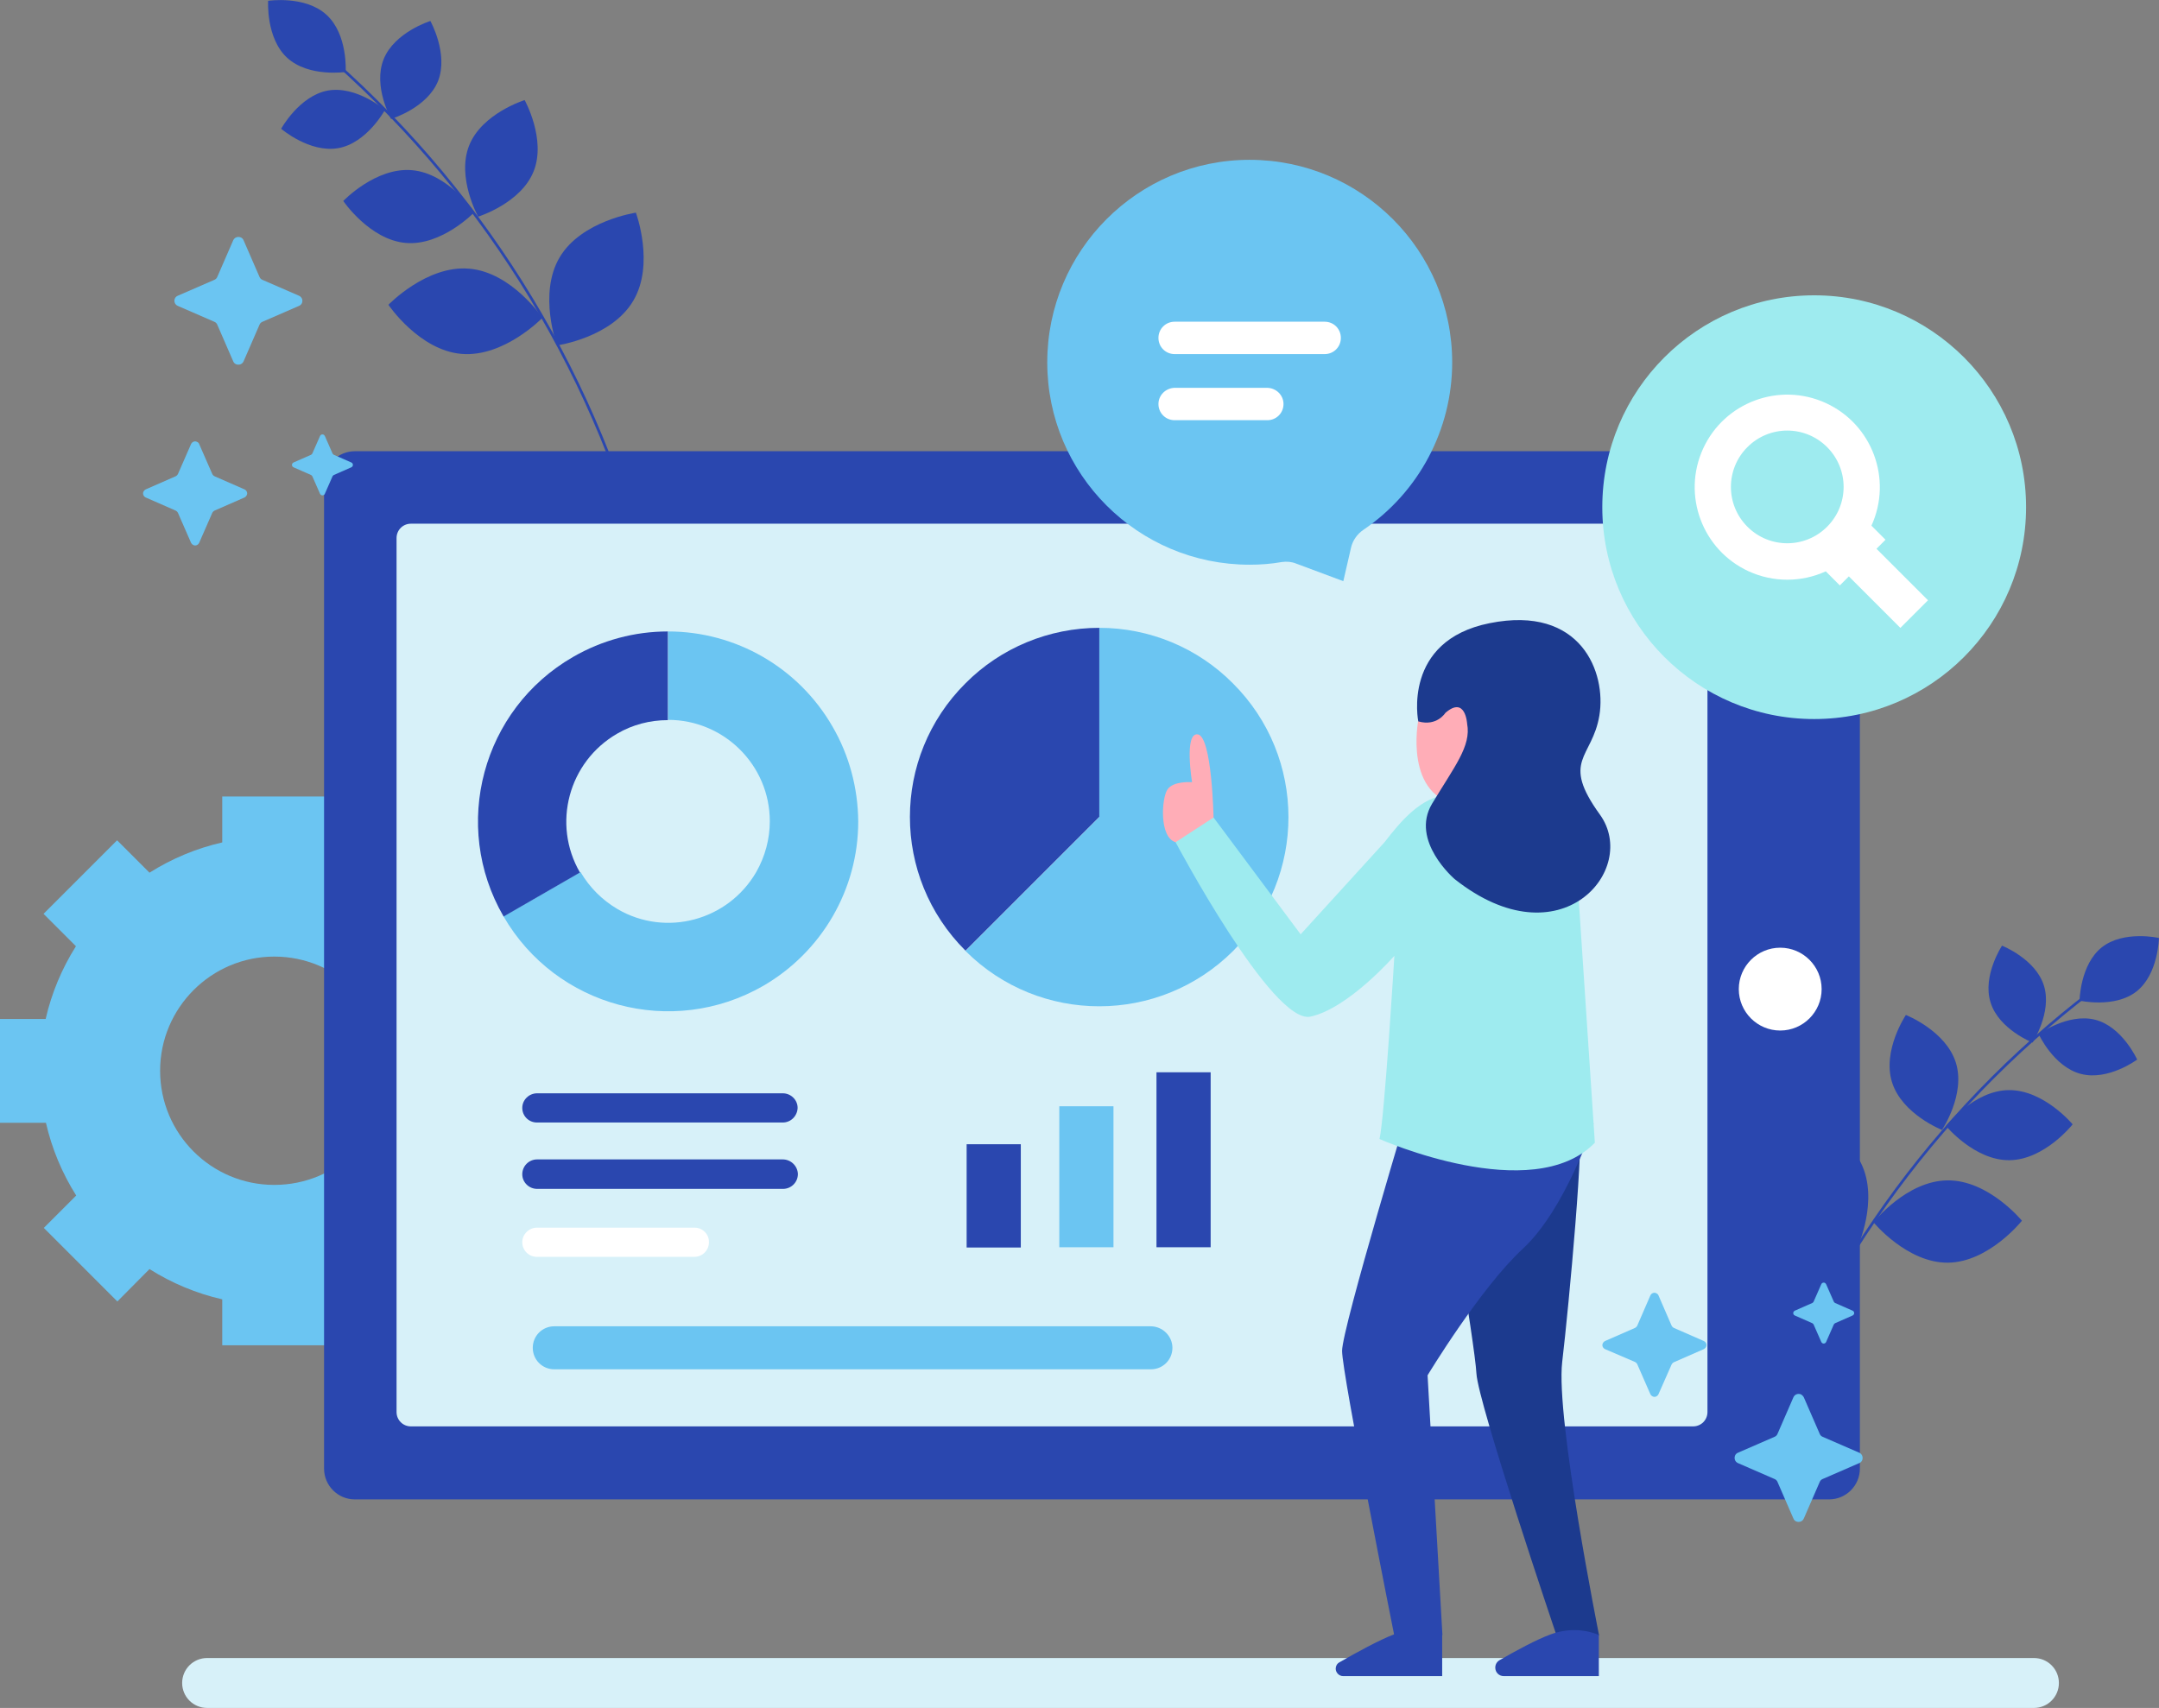 <?xml version="1.0" encoding="utf-8"?>
<!-- Generator: Adobe Illustrator 23.0.0, SVG Export Plug-In . SVG Version: 6.00 Build 0)  -->
<svg version="1.1" id="Group_96" xmlns="http://www.w3.org/2000/svg" xmlns:xlink="http://www.w3.org/1999/xlink" x="0px" y="0px"
	 viewBox="0 0 813.1 643.3" style="enable-background:new 0 0 813.1 643.3;" xml:space="preserve">
<rect x="0" y="0" width="813.1" height="643.3" fill="#808080" stroke="none"/>
<style type="text/css">
	.st0{fill:#D7F1F9;}
	.st1{fill:#6BC5F2;}
	.st2{fill:none;stroke:#2A47AF;stroke-miterlimit:10;}
	.st3{fill:#2A47AF;}
	.st4{fill:#FFFFFF;}
	.st5{fill:#9EEBEF;}
	.st6{fill:#FFADB7;}
	.st7{fill:#1C3A8E;}
</style>
<path id="Path_486" class="st0" d="M766,624.5H78c-5.2,0-9.4,4.2-9.4,9.4l0,0c0,5.2,4.2,9.4,9.4,9.4h688c5.2,0,9.4-4.2,9.4-9.4l0,0
	C775.4,628.7,771.2,624.5,766,624.5z"/>
<g id="Group_94" transform="translate(0 0)">
	<path id="Path_487" class="st1" d="M206.6,422.9v-39.1h-17.3c-2.2-9.7-6.1-19-11.4-27.4l12.2-12.2l-27.7-27.7l-12.2,12.2
		c-8.4-5.3-17.7-9.2-27.4-11.4V300H83.7v17.3c-9.7,2.2-19,6.1-27.4,11.4l-12.2-12.2l-27.7,27.7l12.2,12.2
		c-5.3,8.4-9.2,17.7-11.4,27.4H0v39.1h17.3c2.2,9.7,6.1,19,11.4,27.4l-12.2,12.2l27.7,27.7L56.3,478c8.4,5.3,17.7,9.2,27.4,11.4
		v17.3h39.1v-17.3c9.7-2.2,19-6.1,27.4-11.4l12.2,12.2l27.7-27.7l-12.2-12.2c5.3-8.4,9.2-17.7,11.4-27.4H206.6z M103.3,446.3
		c-23.8,0-43-19.3-43-43s19.3-43,43-43c23.8,0,43,19.3,43,43C146.3,427.1,127.1,446.3,103.3,446.3
		C103.3,446.3,103.3,446.3,103.3,446.3z"/>
	<g id="Group_81" transform="translate(659.676 352.592)">
		<path id="Path_488" class="st2" d="M0,200.8c23.5-71.5,68.2-134.3,128-180"/>
		<path id="Path_489" class="st3" d="M13.5,99.2c-6.9-13.8,1.4-31.9,1.4-31.9s19.4,4.3,26.3,18.2s-1.4,31.9-1.4,31.9
			S20.3,113.1,13.5,99.2z"/>
		<path id="Path_490" class="st3" d="M73.7,92c15.5-0.2,28.1,15.2,28.1,15.2S89.4,122.8,74,123s-28.1-15.2-28.1-15.2
			S58.2,92.2,73.7,92z"/>
		<path id="Path_491" class="st3" d="M96.9,58c13.2-0.1,24,12.9,24,12.9s-10.5,13.3-23.7,13.5s-24-12.9-24-12.9S83.7,58.1,96.9,58z"
			/>
		<path id="Path_492" class="st3" d="M52.9,55.1c-3.8-12,5.2-25.4,5.2-25.4s15,5.9,18.8,17.9S71.7,73,71.7,73S56.7,67.1,52.9,55.1z"
			/>
		<path id="Path_493" class="st3" d="M90,25C86.8,15,94.3,3.6,94.3,3.6s12.7,5,15.8,15.1s-4.3,21.4-4.3,21.4S93.1,35.1,90,25z"/>
		<path id="Path_494" class="st3" d="M129.4,31.5c10.2,2.6,15.8,15,15.8,15s-10.9,8.1-21.2,5.4s-15.9-15-15.9-15
			S119.2,28.9,129.4,31.5z"/>
		<path id="Path_495" class="st3" d="M131.9,4.2c8.3-6.5,21.5-3.5,21.5-3.5s-0.2,13.6-8.4,20.1s-21.5,3.5-21.5,3.5
			S123.7,10.7,131.9,4.2z"/>
	</g>
	<g id="Group_82" transform="translate(100.984)">
		<path id="Path_496" class="st2" d="M143.6,219.7c-18.8-76-60.2-144.6-118.8-196.6"/>
		<path id="Path_497" class="st3" d="M137.5,113.3c8.2-13.8,1-33.2,1-33.2s-20.5,3-28.7,16.8s-1,33.2-1,33.2
			S129.3,127.2,137.5,113.3z"/>
		<path id="Path_498" class="st3" d="M75.7,101.2c-16-1.4-30.4,13.6-30.4,13.6s11.6,17.2,27.6,18.5s30.4-13.6,30.4-13.6
			S91.7,102.5,75.7,101.2z"/>
		<path id="Path_499" class="st3" d="M54.2,64.1c-13.7-1.2-25.9,11.6-25.9,11.6s9.9,14.6,23.5,15.8s25.9-11.6,25.9-11.6
			S67.8,65.3,54.2,64.1z"/>
		<path id="Path_500" class="st3" d="M100,64.5c4.8-12.1-3.4-26.8-3.4-26.8s-16.1,5-20.9,17.1s3.4,26.8,3.4,26.8S95.2,76.6,100,64.5
			z"/>
		<path id="Path_501" class="st3" d="M64,30.5C68,20.3,61.1,7.9,61.1,7.9s-13.5,4.2-17.6,14.4s2.8,22.5,2.8,22.5S59.9,40.7,64,30.5z
			"/>
		<path id="Path_502" class="st3" d="M22.5,34.1c-10.8,2-17.6,14.4-17.6,14.4s10.7,9.2,21.5,7.3s17.6-14.4,17.6-14.4
			S33.3,32.2,22.5,34.1z"/>
		<path id="Path_503" class="st3" d="M22,5.6C14-1.8,0,0.3,0,0.3s-0.9,14.1,7.2,21.5s22,5.3,22,5.3S30.1,13,22,5.6z"/>
	</g>
	<g id="Group_87" transform="translate(122.046 169.954)">
		<path id="Rectangle_223" class="st3" d="M11.6,0h555.2c6.4,0,11.6,5.2,11.6,11.6v371.6c0,6.4-5.2,11.6-11.6,11.6H11.6
			c-6.4,0-11.6-5.2-11.6-11.6V11.6C0,5.2,5.2,0,11.6,0z"/>
		<path id="Rectangle_224" class="st0" d="M521,32.7v329.2c0,3-2.4,5.4-5.4,5.4H32.7c-3,0-5.4-2.4-5.4-5.4V32.7c0-3,2.4-5.4,5.4-5.4
			h482.9C518.6,27.4,521,29.8,521,32.7z"/>
		<path id="Path_504" class="st4" d="M564,202.6c0-8.6-7-15.6-15.6-15.6c-8.6,0-15.6,7-15.6,15.6c0,8.6,7,15.6,15.6,15.6
			C557,218.2,564,211.2,564,202.6C564,202.6,564,202.6,564,202.6z"/>
		<g id="Group_83" transform="translate(220.662 66.519)">
			<path id="Path_507" class="st1" d="M121.6,20.9C108.3,7.5,90.2,0,71.3,0v71.3l0,0l-50.4,50.4c27.8,27.8,72.9,27.8,100.8,0
				C149.5,93.8,149.5,48.7,121.6,20.9L121.6,20.9z"/>
			<path id="Path_508" class="st3" d="M20.9,20.9C-7,48.7-7,93.8,20.9,121.6c0,0,0,0,0,0l50.4-50.4V0C52.4,0,34.2,7.5,20.9,20.9z"/>
		</g>
		<g id="Group_84" transform="translate(57.973 67.885)">
			<path id="Path_509" class="st1" d="M133.5,35.8C120.7,13.6,97.1,0,71.6,0v33.3c21.1,0,38.3,17.1,38.3,38.2
				c0,6.7-1.8,13.3-5.1,19.1c-10.6,18.3-34,24.6-52.2,14c-5.8-3.4-10.6-8.2-14-14L9.6,107.3c19.8,34.2,63.5,45.9,97.8,26.2
				c22.1-12.8,35.8-36.4,35.8-61.9C143.1,59,139.8,46.6,133.5,35.8z"/>
			<path id="Path_510" class="st3" d="M35.8,9.6c-34.2,19.7-46,63.5-26.2,97.7c0,0,0,0,0,0.1l28.8-16.6c-10.6-18.3-4.3-41.7,14-52.3
				c5.8-3.4,12.4-5.1,19.1-5.1V0C59,0,46.7,3.3,35.8,9.6z"/>
		</g>
		<g id="Group_85" transform="translate(74.647 241.842)">
			<path id="Path_511" class="st3" d="M98.1,0H5.6C2.5,0,0,2.5,0,5.5c0,0,0,0,0,0l0,0c0,3.1,2.5,5.5,5.5,5.5c0,0,0,0,0,0h92.6
				c3.1,0,5.5-2.5,5.6-5.5c0,0,0,0,0,0l0,0C103.7,2.5,101.2,0,98.1,0C98.1,0,98.1,0,98.1,0z"/>
			<path id="Path_512" class="st3" d="M98.1,24.9H5.6c-3.1,0-5.6,2.5-5.6,5.6l0,0l0,0C0,33.5,2.5,36,5.6,36l0,0h92.6
				c3.1,0,5.6-2.5,5.6-5.6l0,0l0,0C103.7,27.4,101.2,24.9,98.1,24.9L98.1,24.9z"/>
			<path id="Path_513" class="st4" d="M64.9,50.6H5.6c-3.1,0-5.6,2.5-5.6,5.5c0,0,0,0,0,0l0,0c0,3.1,2.5,5.5,5.5,5.5c0,0,0,0,0,0
				h59.3c3.1,0,5.5-2.5,5.5-5.5c0,0,0,0,0,0l0,0C70.4,53.1,67.9,50.6,64.9,50.6C64.9,50.6,64.9,50.6,64.9,50.6z"/>
		</g>
		<path id="Path_514" class="st1" d="M311.3,329.6H86.7c-4.5,0-8.1,3.6-8.1,8.1l0,0c0,4.5,3.6,8.1,8.1,8.1h224.7
			c4.5,0,8.1-3.6,8.1-8.1l0,0C319.5,333.3,315.8,329.6,311.3,329.6z"/>
		<g id="Group_86" transform="translate(241.998 233.926)">
			<rect id="Rectangle_225" x="0" y="27.1" class="st3" width="20.4" height="38.9"/>
			<rect id="Rectangle_226" x="34.9" y="12.8" class="st1" width="20.4" height="53.1"/>
			<rect id="Rectangle_227" x="71.5" y="0" class="st3" width="20.4" height="65.9"/>
		</g>
	</g>
	<g id="Group_89" transform="translate(603.44 111.232)">
		<ellipse id="Ellipse_35" class="st5" cx="79.8" cy="79.8" rx="79.8" ry="79.8"/>
		<g id="Group_88" transform="translate(34.761 37.367)">
			<path id="Path_515" class="st4" d="M87.9,77.5L68.5,58.1l3.4-3.4l-5.3-5.3c8-17.5,0.3-38.2-17.2-46.2c-17.5-8-38.2-0.3-46.2,17.2
				c-8,17.5-0.3,38.2,17.2,46.2c9.2,4.2,19.8,4.2,29,0l5.3,5.3l3.4-3.4l19.4,19.4L87.9,77.5z M19.9,49.8c-8.3-8.3-8.3-21.7,0-30
				c8.3-8.3,21.7-8.3,30,0s8.3,21.7,0,30c0,0,0,0,0,0C41.6,58.1,28.2,58.1,19.9,49.8C19.9,49.8,19.9,49.8,19.9,49.8L19.9,49.8z"/>
		</g>
	</g>
	<g id="Group_90" transform="translate(603.525 483.077)">
		<path id="Path_516" class="st1" d="M75.8,43.2l6,13.8c0.2,0.5,0.6,0.9,1.1,1.1l13.8,6c1.1,0.5,1.5,1.7,1.1,2.8
			c-0.2,0.5-0.6,0.9-1.1,1.1l-13.8,6c-0.5,0.2-0.9,0.6-1.1,1.1l-6,13.8c-0.5,1.1-1.7,1.5-2.8,1.1c-0.5-0.2-0.9-0.6-1.1-1.1l-6-13.8
			c-0.2-0.5-0.6-0.9-1.1-1.1l-13.8-6c-1.1-0.5-1.5-1.7-1.1-2.8c0.2-0.5,0.6-0.9,1.1-1.1l13.8-6c0.5-0.2,0.9-0.6,1.1-1.1l6-13.8
			c0.5-1.1,1.7-1.5,2.8-1.1C75.2,42.4,75.5,42.7,75.8,43.2z"/>
		<path id="Path_517" class="st1" d="M21.1,4.9L26,16.2c0.2,0.4,0.5,0.7,0.9,0.9l11.2,4.9c0.9,0.4,1.3,1.4,0.9,2.2
			c-0.2,0.4-0.5,0.7-0.9,0.9l-11.2,4.9c-0.4,0.2-0.7,0.5-0.9,0.9L21.1,42c-0.4,0.9-1.4,1.3-2.2,0.9c-0.4-0.2-0.7-0.5-0.9-0.9
			l-4.9-11.2c-0.2-0.4-0.5-0.7-0.9-0.9L1,25.1c-0.9-0.4-1.3-1.4-0.9-2.2c0.2-0.4,0.5-0.7,0.9-0.9l11.2-4.9c0.4-0.2,0.7-0.5,0.9-0.9
			L18,4.9c0.4-0.9,1.4-1.3,2.2-0.9C20.6,4.2,21,4.5,21.1,4.9z"/>
		<path id="Path_518" class="st1" d="M84.2,0.6l2.9,6.6c0.1,0.2,0.3,0.4,0.5,0.5l6.6,2.9c0.5,0.2,0.7,0.8,0.5,1.3
			c-0.1,0.2-0.3,0.4-0.5,0.5l-6.6,2.9c-0.2,0.1-0.4,0.3-0.5,0.5l-2.9,6.6c-0.2,0.5-0.8,0.7-1.3,0.5c-0.2-0.1-0.4-0.3-0.5-0.5
			l-2.9-6.6c-0.1-0.2-0.3-0.4-0.5-0.5l-6.6-2.9c-0.5-0.2-0.7-0.8-0.5-1.3c0.1-0.2,0.3-0.4,0.5-0.5L79,7.7c0.2-0.1,0.4-0.3,0.5-0.5
			l2.9-6.6c0.2-0.5,0.8-0.7,1.3-0.5C83.9,0.2,84.1,0.4,84.2,0.6z"/>
	</g>
	<g id="Group_91" transform="translate(53.933 89.202)">
		<path id="Path_519" class="st1" d="M37.8,1.3l6,13.8c0.2,0.5,0.6,0.9,1.1,1.1l13.8,6c1.1,0.5,1.5,1.7,1.1,2.7
			c-0.2,0.5-0.6,0.9-1.1,1.1l-13.8,6c-0.5,0.2-0.9,0.6-1.1,1.1l-6,13.8c-0.5,1.1-1.7,1.5-2.8,1.1c-0.5-0.2-0.9-0.6-1.1-1.1l-6-13.8
			c-0.2-0.5-0.6-0.9-1.1-1.1l-13.8-6c-1.1-0.5-1.5-1.7-1.1-2.7c0.2-0.5,0.6-0.9,1.1-1.1l13.8-6c0.5-0.2,0.9-0.6,1.1-1.1l6-13.8
			c0.5-1.1,1.7-1.5,2.8-1.1C37.2,0.4,37.6,0.8,37.8,1.3z"/>
		<path id="Path_520" class="st1" d="M21.1,78.1L26,89.3c0.2,0.4,0.5,0.7,0.9,0.9l11.2,4.9c0.9,0.4,1.3,1.4,0.9,2.2
			c-0.2,0.4-0.5,0.7-0.9,0.9l-11.2,4.9c-0.4,0.2-0.7,0.5-0.9,0.9l-4.9,11.2c-0.4,0.9-1.4,1.3-2.2,0.9c-0.4-0.2-0.7-0.5-0.9-0.9
			L13.1,104c-0.2-0.4-0.5-0.7-0.9-0.9L1,98.2c-0.9-0.4-1.3-1.4-0.9-2.2c0.2-0.4,0.5-0.7,0.9-0.9l11.2-4.9c0.4-0.2,0.7-0.5,0.9-0.9
			L18,78.1c0.4-0.9,1.4-1.3,2.2-0.9C20.7,77.4,21,77.7,21.1,78.1z"/>
		<path id="Path_521" class="st1" d="M68.4,75l2.9,6.6c0.1,0.2,0.3,0.4,0.5,0.5l6.6,2.9c0.5,0.2,0.7,0.8,0.5,1.3
			c-0.1,0.2-0.3,0.4-0.5,0.5l-6.6,2.9c-0.2,0.1-0.4,0.3-0.5,0.5l-2.9,6.6c-0.2,0.5-0.8,0.7-1.3,0.5c-0.2-0.1-0.4-0.3-0.5-0.5
			l-2.9-6.6c-0.1-0.2-0.3-0.4-0.5-0.5l-6.6-2.9c-0.5-0.2-0.7-0.8-0.5-1.3c0.1-0.2,0.3-0.4,0.5-0.5l6.6-2.9c0.2-0.1,0.4-0.3,0.5-0.5
			l2.9-6.6c0.2-0.5,0.8-0.7,1.3-0.5C68.1,74.6,68.3,74.8,68.4,75z"/>
	</g>
	<g id="Group_93" transform="translate(394.407 60.198)">
		<path id="Path_522" class="st1" d="M152.5,76.3C152.5,34.1,118.3,0,76.2,0C34.1,0,0,34.2,0,76.3c0,42.1,34.1,76.2,76.2,76.2
			c4.1,0,8.1-0.3,12.1-1c1.9-0.3,3.8-0.1,5.5,0.6l17.7,6.6l2.9-12.6c0.6-2.7,2.3-5.1,4.6-6.7C140,125.2,152.5,101.5,152.5,76.3z"/>
		<g id="Group_92" transform="translate(41.875 60.975)">
			<path id="Path_523" class="st4" d="M62.6,0H6.1C2.7,0,0,2.7,0,6.1l0,0c0,3.4,2.7,6.1,6.1,6.1h56.5c3.4,0,6.1-2.7,6.1-6.1l0,0
				C68.7,2.7,66,0,62.6,0z"/>
			<path id="Path_524" class="st4" d="M41,24.9H6.1C2.7,25,0,27.7,0,31l0,0c0,3.4,2.7,6.1,6.1,6.1H41c3.4,0,6.1-2.7,6.1-6.1l0,0
				C47.1,27.7,44.4,25,41,24.9z"/>
		</g>
	</g>
</g>
<g id="Group_95" transform="translate(438.037 233.515)">
	<path id="Path_525" class="st6" d="M19,74.4c0,0-0.6-30.4-5.9-31.3s-2.2,18-2.2,18s-7.1-0.6-9.3,2.8s-3.1,18,3.1,19.8
		S19,74.4,19,74.4z"/>
	<path id="Path_526" class="st7" d="M156.5,189.7c2.5,1.9-3.7,68.7-6.2,89.8s13.9,103,13.9,103l-16.3-0.8c0,0-29.3-86.7-29.9-97.9
		s-13-84.2-13-84.2L156.5,189.7z"/>
	<path id="Path_527" class="st3" d="M162.1,189.7c0,0-10.5,32.2-26.6,47.1s-35.9,47.7-35.9,47.7l5.6,97.9l-18.2-0.2
		c0,0-19.6-98.3-19.6-106.9s26.6-96.6,26.6-96.6L162.1,189.7z"/>
	<path id="Path_528" class="st6" d="M96.1,37.8c0,0-5.7,29.2,16.2,32s22.5-41.4,22.5-41.4s-26.2-7.6-28-5.2l-1.8,2.4L96.1,37.8z"/>
	<path id="Path_529" class="st5" d="M108.8,65.8l-1.7,0.1c-9.9,0.7-17.6,9.9-23.7,17.8l-31.6,34.7L19,74.4L4.7,83.7
		c0,0,36.5,68.8,50.8,65.7s31.6-22.9,31.6-22.9s-3.7,60.9-5.6,69c0,0,57.6,25.6,81.1,1.4l-6.6-99.5c-1.7-12-10.4-21.8-22.1-24.9
		L108.8,65.8z"/>
	<path id="Path_530" class="st3" d="M105.1,382.3v15.5H67.8c-1.5,0-2.8-1.3-2.8-2.8c0-1,0.5-1.9,1.4-2.4c6.4-3.7,15-8.4,20.5-10.5
		C92.8,379.9,99.3,379.9,105.1,382.3z"/>
	<path id="Path_531" class="st3" d="M164.1,382.3v15.5h-35.8c-1.8,0-3.2-1.4-3.2-3.2c0-1.2,0.6-2.2,1.6-2.8c6.2-3.6,14-7.8,19.2-9.7
		C151.8,379.9,158.3,379.9,164.1,382.3z"/>
	<path id="Path_532" class="st7" d="M109.8,97.6c0,0-16.9-14.4-8.5-28.4s14.8-21.7,13.2-30.1c0,0-0.6-10.7-8.2-4.1
		c0,0-3.2,5.2-10.2,3.2c0,0-6.2-30.4,26.9-37c34.4-6.9,44,18.6,41.3,34.8s-14.7,16.7,0.2,37.3S149.7,129.2,109.8,97.6z"/>
</g>
</svg>
